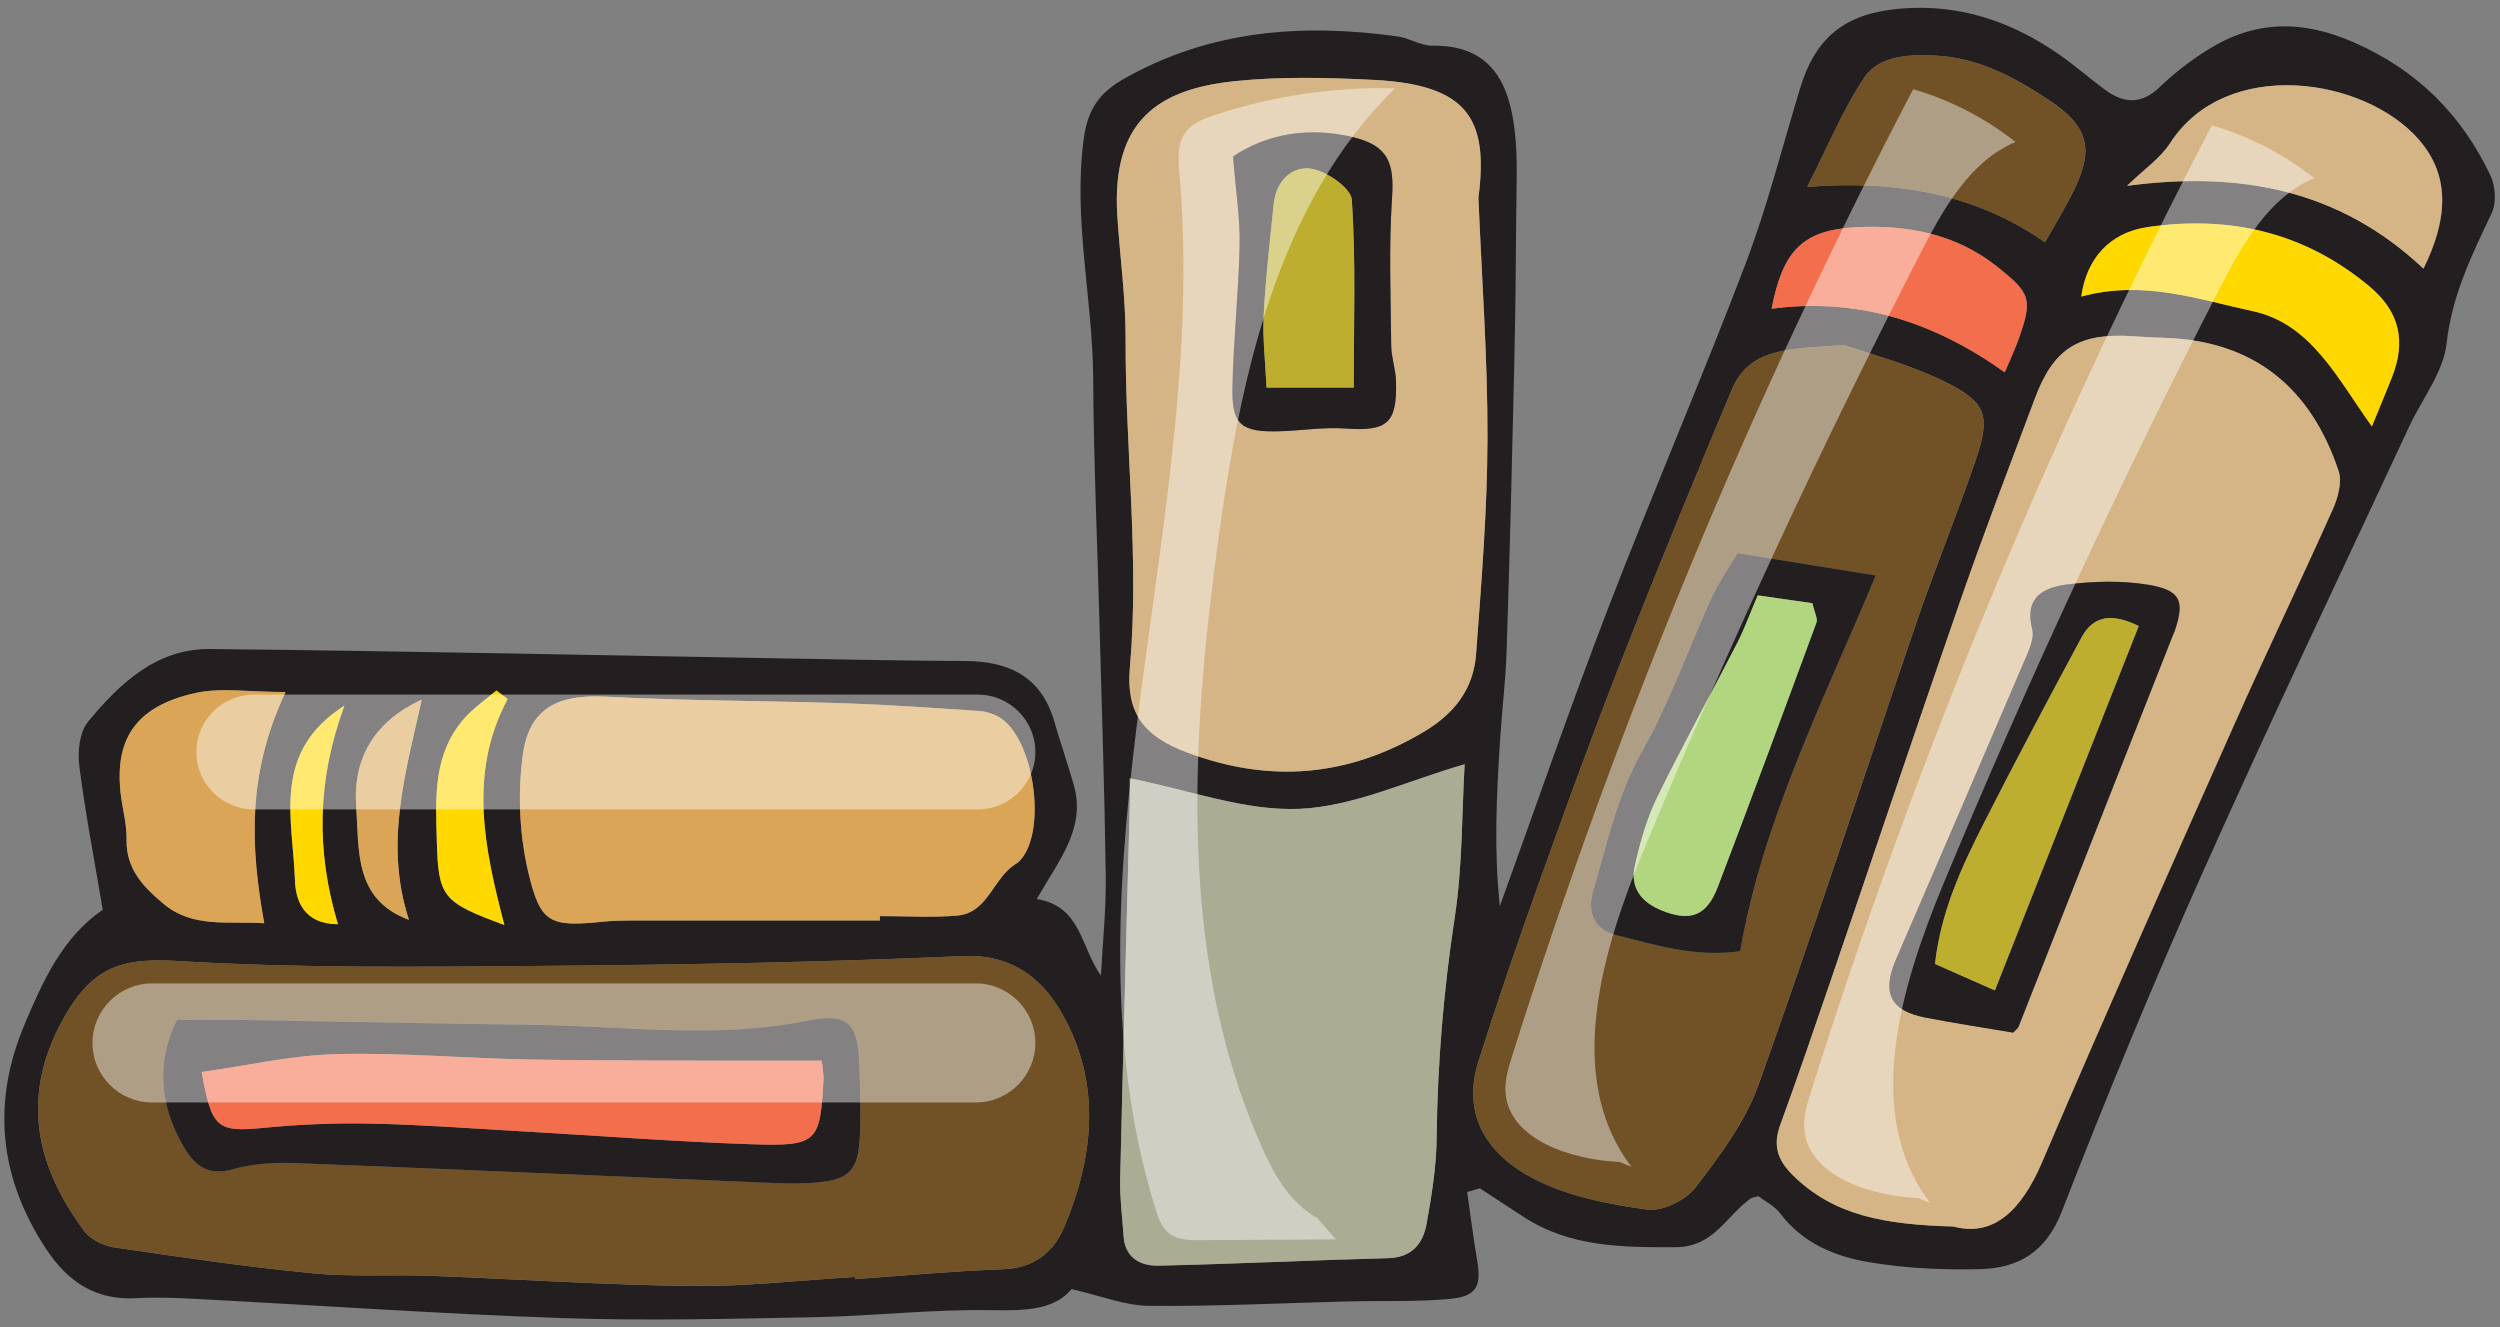 <?xml version="1.0" encoding="UTF-8" standalone="no"?>
<!DOCTYPE svg PUBLIC "-//W3C//DTD SVG 1.1//EN" "http://www.w3.org/Graphics/SVG/1.1/DTD/svg11.dtd">
<svg width="100%" height="100%" viewBox="0 0 307 163" version="1.1" xmlns="http://www.w3.org/2000/svg" xmlns:xlink="http://www.w3.org/1999/xlink" xml:space="preserve" xmlns:serif="http://www.serif.com/" style="fill-rule:evenodd;clip-rule:evenodd;stroke-linejoin:round;stroke-miterlimit:2;">
    <rect x="0" y="0" width="307" height="163" fill="#808080" stroke="none"/>
    <g transform="matrix(1,0,0,1,-1062,-2454)">
        <g>
            <g transform="matrix(4.167,0,0,4.167,1103.5,2503.15)">
                <path d="M0,15.442C-0.651,13.275 -0.616,11.188 0.191,9C-1.976,10.383 -1.322,12.364 -1.267,14.144C-1.249,14.712 -1.028,15.439 0,15.442M2.094,15.313C1.352,13.056 2.009,10.932 2.47,8.822C1.099,9.455 0.438,10.52 0.538,11.962C0.628,13.257 0.468,14.715 2.094,15.313M5,8.806C4.89,8.723 4.779,8.639 4.667,8.555C4.352,8.825 4.002,9.063 3.73,9.37C2.804,10.412 2.875,11.692 2.912,12.966C2.959,14.64 3.062,14.789 4.904,15.465C4.313,13.198 3.834,10.984 5,8.806M49.122,-0.822C49.298,-1.24 49.422,-1.501 49.519,-1.771C49.952,-2.989 49.89,-3.147 48.89,-3.942C47.672,-4.911 46.233,-5.172 44.76,-5.1C43.163,-5.022 42.583,-4.409 42.251,-2.697C44.776,-3.035 47.027,-2.319 49.122,-0.822M51.378,-3.055C53.214,-3.557 54.829,-2.967 56.43,-2.626C58.152,-2.26 58.929,-0.637 59.941,0.771C60.187,0.17 60.363,-0.247 60.529,-0.668C60.946,-1.724 60.778,-2.598 59.86,-3.363C57.941,-4.961 55.738,-5.454 53.331,-5.103C52.217,-4.941 51.528,-4.174 51.378,-3.055M61.462,-3.879C62.137,-5.248 62.303,-6.554 61.33,-7.677C59.732,-9.52 55.646,-10.135 53.999,-7.58C53.711,-7.135 53.234,-6.813 52.726,-6.319C56.027,-6.757 58.969,-6.228 61.462,-3.879M-1.544,8.6C-2.638,8.6 -3.45,8.463 -4.195,8.627C-6.084,9.043 -6.703,10.13 -6.331,12.06C-6.273,12.356 -6.224,12.661 -6.229,12.961C-6.243,13.818 -5.732,14.349 -5.134,14.846C-4.283,15.554 -3.294,15.349 -2.173,15.412C-2.583,13.137 -2.678,10.997 -1.544,8.6M43.3,-6.287C46.021,-6.505 48.328,-6.04 50.307,-4.654C50.604,-5.179 50.858,-5.602 51.085,-6.041C51.775,-7.373 51.629,-8.051 50.405,-8.859C49.387,-9.531 48.309,-10.105 47.052,-10.158C46.287,-10.19 45.421,-10.164 44.973,-9.497C44.344,-8.556 43.911,-7.486 43.3,-6.287M15.97,15.331L15.97,15.202C16.727,15.202 17.487,15.25 18.239,15.189C19.171,15.114 19.307,14.055 19.992,13.654C20.036,13.629 20.074,13.592 20.107,13.555C20.908,12.676 20.506,9.932 19.481,9.339C19.312,9.241 19.106,9.173 18.912,9.16C17.607,9.072 16.3,8.977 14.992,8.933C12.628,8.855 10.261,8.859 7.9,8.736C6.489,8.662 5.633,9.063 5.445,10.464C5.295,11.585 5.349,12.793 5.606,13.894C5.968,15.447 6.251,15.525 7.857,15.363C8.105,15.339 8.357,15.332 8.607,15.332C11.062,15.33 13.516,15.331 15.97,15.331M23.336,11.144C23.336,11.529 23.341,11.729 23.335,11.927C23.24,15.609 23.136,19.29 23.052,22.973C23.04,23.525 23.117,24.079 23.152,24.633C23.194,25.283 23.656,25.517 24.187,25.505C26.442,25.455 28.696,25.344 30.95,25.284C31.645,25.266 31.974,24.861 32.08,24.282C32.232,23.441 32.371,22.584 32.379,21.733C32.402,19.558 32.582,17.408 32.91,15.254C33.145,13.711 33.121,12.129 33.203,10.73C31.51,11.217 29.937,11.976 28.333,12.044C26.726,12.112 25.091,11.49 23.336,11.144M44.387,-1.627C42.806,-1.506 41.607,-1.576 41.074,-0.305C39.963,2.348 38.867,5.009 37.817,7.687C36.953,9.89 36.148,12.116 35.351,14.344C34.742,16.046 34.157,17.758 33.611,19.481C33.09,21.126 33.939,22.278 35.269,22.956C36.27,23.467 37.452,23.695 38.58,23.851C39.03,23.914 39.719,23.575 40.009,23.197C40.728,22.261 41.474,21.265 41.866,20.17C43.48,15.665 44.957,11.109 46.508,6.58C47.06,4.966 47.71,3.386 48.261,1.771C48.708,0.463 48.598,0.066 47.35,-0.548C46.284,-1.072 45.108,-1.372 44.387,-1.627M33.61,-5.963C33.91,-8.28 33.313,-9.299 30.518,-9.44C29.161,-9.508 27.788,-9.542 26.44,-9.403C24.187,-9.171 22.786,-8.25 22.97,-5.417C23.048,-4.207 23.217,-2.999 23.213,-1.79C23.202,1.435 23.622,4.652 23.338,7.884C23.219,9.238 23.765,9.907 25.012,10.376C27.444,11.292 29.752,11.112 32.004,9.771C32.918,9.226 33.465,8.498 33.541,7.481C33.699,5.364 33.873,3.242 33.877,1.122C33.883,-1.24 33.707,-3.601 33.61,-5.963M47.612,24.351C48.802,24.673 49.622,23.858 50.221,22.457C52.067,18.138 53.977,13.846 55.887,9.554C56.831,7.429 57.841,5.333 58.79,3.211C58.941,2.873 59.069,2.413 58.962,2.091C58.144,-0.36 56.474,-1.751 53.827,-1.838C53.524,-1.848 53.221,-1.863 52.918,-1.884C51.316,-1.995 50.567,-1.537 50.016,-0.066C49.273,1.917 48.513,3.895 47.818,5.895C46.51,9.658 45.245,13.437 43.957,17.208C43.483,18.594 43.009,19.98 42.506,21.356C42.287,21.956 42.419,22.385 42.874,22.836C44.085,24.036 45.595,24.295 47.612,24.351M15.233,25.838C15.235,25.859 15.237,25.879 15.238,25.901C16.7,25.798 18.161,25.659 19.624,25.608C20.517,25.577 21.096,25.088 21.395,24.383C22.28,22.298 22.5,20.136 21.35,18.095C20.756,17.041 19.867,16.317 18.408,16.382C14.322,16.564 10.229,16.636 6.138,16.669C2.524,16.699 -1.099,16.745 -4.701,16.528C-6.31,16.431 -7.199,16.647 -8.069,18.183C-9.528,20.757 -8.67,22.873 -7.481,24.479C-7.296,24.729 -6.911,24.92 -6.592,24.966C-4.652,25.254 -2.707,25.537 -0.755,25.729C0.389,25.841 1.551,25.761 2.704,25.803C5.276,25.898 7.847,26.074 10.42,26.103C12.023,26.122 13.629,25.933 15.233,25.838M33.278,23.333C33.375,24.008 33.46,24.685 33.573,25.357C33.7,26.105 33.56,26.407 32.779,26.482C31.792,26.576 30.791,26.532 29.796,26.557C27.832,26.605 25.867,26.707 23.903,26.688C23.193,26.681 22.486,26.392 21.619,26.195C21.123,26.796 20.287,26.835 19.33,26.816C17.571,26.78 15.808,26.987 14.046,27.022C11.565,27.07 9.081,27.133 6.603,27.048C3.026,26.926 -0.545,26.674 -4.119,26.487C-4.726,26.455 -5.336,26.427 -5.942,26.462C-7.139,26.531 -7.962,25.979 -8.596,25.018C-9.98,22.917 -10.215,20.718 -9.233,18.389C-8.683,17.08 -8.092,15.804 -6.931,15.017C-7.177,13.555 -7.444,12.172 -7.622,10.777C-7.675,10.354 -7.618,9.784 -7.369,9.481C-6.439,8.35 -5.346,7.315 -3.767,7.331C1.992,7.391 7.751,7.517 13.512,7.615C15.164,7.644 16.817,7.678 18.469,7.684C19.762,7.688 20.727,8.133 21.112,9.471C21.292,10.099 21.509,10.716 21.687,11.346C22.048,12.624 21.24,13.558 20.594,14.698C21.907,14.915 21.88,16.104 22.485,16.955C22.536,15.971 22.641,14.987 22.627,14.004C22.592,11.489 22.506,8.974 22.439,6.459C22.375,4.089 22.27,1.719 22.256,-0.651C22.242,-3.005 21.658,-5.328 21.979,-7.708C22.097,-8.582 22.445,-9.066 23.163,-9.473C25.701,-10.911 28.42,-11.112 31.232,-10.721C31.579,-10.673 31.914,-10.444 32.253,-10.449C33.978,-10.473 34.516,-9.355 34.681,-7.932C34.772,-7.135 34.729,-6.321 34.724,-5.516C34.714,-4.002 34.699,-2.488 34.664,-0.973C34.601,1.803 34.533,4.58 34.442,7.356C34.413,8.263 34.299,9.166 34.243,10.072C34.145,11.662 34.062,13.253 34.241,14.907C35.303,11.975 36.317,9.026 37.437,6.117C38.741,2.73 40.181,-0.603 41.472,-3.994C42.116,-5.687 42.561,-7.454 43.088,-9.19C43.552,-10.721 44.439,-11.403 46.032,-11.54C47.786,-11.691 49.326,-11.163 50.739,-10.178C51.194,-9.86 51.613,-9.492 52.06,-9.161C52.614,-8.749 53.134,-8.698 53.685,-9.227C54.119,-9.645 54.609,-10.021 55.122,-10.34C56.509,-11.205 57.903,-11.211 59.423,-10.54C61.283,-9.72 62.586,-8.412 63.435,-6.62C63.583,-6.306 63.613,-5.81 63.468,-5.507C62.88,-4.277 62.3,-3.09 62.142,-1.678C62.048,-0.83 61.42,-0.043 61.039,0.774C59.016,5.125 56.945,9.454 54.989,13.834C53.508,17.152 52.119,20.515 50.804,23.901C50.339,25.099 49.531,25.574 48.409,25.605C47.309,25.635 46.19,25.583 45.108,25.399C44.114,25.23 43.165,24.841 42.507,23.969C42.335,23.74 42.047,23.599 41.857,23.454C41.721,23.496 41.668,23.5 41.629,23.527C40.917,24.029 40.555,24.954 39.424,24.959C37.834,24.965 36.289,24.96 34.905,24.043C34.488,23.768 34.07,23.497 33.653,23.224C33.527,23.26 33.403,23.297 33.278,23.333" style="fill:rgb(35,31,32);fill-rule:nonzero;"/>
            </g>
            <g transform="matrix(4.167,0,0,4.167,1083.74,2603.88)">
                <path d="M0,-5.914C-0.604,-4.681 -0.518,-3.443 0.168,-2.227C0.49,-1.659 0.874,-1.298 1.634,-1.508C2.208,-1.668 2.835,-1.718 3.434,-1.695C7.914,-1.525 12.394,-1.322 16.874,-1.136C17.53,-1.109 18.191,-1.065 18.842,-1.12C19.814,-1.202 20.073,-1.482 20.123,-2.45C20.16,-3.155 20.132,-3.864 20.111,-4.57C20.074,-5.825 19.79,-6.138 18.543,-5.886C15.881,-5.348 13.223,-5.734 10.563,-5.768C7.688,-5.805 4.813,-5.866 1.938,-5.913C1.353,-5.922 0.766,-5.914 0,-5.914M19.976,1.663C18.371,1.758 16.765,1.945 15.163,1.927C12.59,1.898 10.019,1.722 7.446,1.628C6.293,1.585 5.132,1.665 3.988,1.552C2.035,1.361 0.091,1.078 -1.85,0.791C-2.168,0.744 -2.554,0.552 -2.738,0.302C-3.927,-1.303 -4.786,-3.418 -3.326,-5.993C-2.456,-7.53 -1.567,-7.745 0.042,-7.648C3.644,-7.43 7.266,-7.477 10.88,-7.506C14.971,-7.54 19.064,-7.612 23.151,-7.794C24.61,-7.859 25.498,-7.134 26.092,-6.081C27.242,-4.04 27.023,-1.877 26.138,0.207C25.839,0.911 25.26,1.401 24.367,1.433C22.903,1.484 21.443,1.622 19.981,1.724C19.979,1.704 19.978,1.682 19.976,1.663" style="fill:rgb(113,82,39);fill-rule:nonzero;"/>
            </g>
            <g transform="matrix(4.167,0,0,4.167,1309.22,2519.98)">
                <path d="M0,14.595C0.09,14.499 0.139,14.468 0.157,14.425C1.673,10.584 3.187,6.74 4.702,2.898C4.721,2.851 4.745,2.807 4.761,2.759C5.062,1.872 4.938,1.553 3.967,1.395C3.191,1.269 2.369,1.291 1.585,1.39C0.915,1.474 0.316,1.754 0.56,2.698C0.636,2.987 0.444,3.371 0.311,3.685C-0.935,6.604 -2.193,9.517 -3.451,12.432C-3.877,13.418 -3.629,13.946 -2.596,14.15C-1.761,14.314 -0.92,14.439 0,14.595M-1.759,20.311C-3.777,20.254 -5.286,19.996 -6.497,18.796C-6.953,18.345 -7.085,17.915 -6.865,17.315C-6.363,15.939 -5.888,14.553 -5.415,13.168C-4.126,9.397 -2.862,5.618 -1.554,1.854C-0.859,-0.146 -0.099,-2.124 0.644,-4.106C1.196,-5.578 1.944,-6.036 3.547,-5.924C3.849,-5.904 4.152,-5.888 4.456,-5.879C7.103,-5.791 8.773,-4.401 9.59,-1.949C9.697,-1.627 9.57,-1.167 9.418,-0.829C8.47,1.293 7.46,3.389 6.515,5.513C4.606,9.805 2.696,14.097 0.849,18.417C0.25,19.817 -0.57,20.631 -1.759,20.311" style="fill:rgb(213,181,133);fill-rule:nonzero;"/>
            </g>
            <g transform="matrix(4.167,0,0,4.167,1213.42,2540.37)">
                <path d="M0,-16.118C0.085,-15.045 0.211,-14.273 0.194,-13.505C0.163,-12.096 0.007,-10.69 -0.018,-9.281C-0.037,-8.207 0.248,-7.989 1.364,-8.02C2.009,-8.037 2.657,-8.147 3.296,-8.102C4.545,-8.014 4.838,-8.243 4.802,-9.502C4.792,-9.851 4.665,-10.197 4.661,-10.545C4.647,-12.001 4.588,-13.461 4.686,-14.909C4.753,-15.917 4.576,-16.428 3.567,-16.679C2.24,-17.009 0.988,-16.785 0,-16.118M7.23,-14.897C7.327,-12.535 7.503,-10.174 7.497,-7.813C7.492,-5.692 7.319,-3.57 7.161,-1.453C7.086,-0.436 6.539,0.292 5.625,0.836C3.373,2.178 1.065,2.358 -1.368,1.442C-2.614,0.973 -3.161,0.304 -3.041,-1.05C-2.757,-4.282 -3.178,-7.499 -3.167,-10.724C-3.162,-11.933 -3.332,-13.142 -3.41,-14.351C-3.594,-17.184 -2.192,-18.105 0.061,-18.337C1.408,-18.476 2.782,-18.442 4.138,-18.373C6.933,-18.233 7.53,-17.214 7.23,-14.897" style="fill:rgb(213,181,133);fill-rule:nonzero;"/>
            </g>
            <g transform="matrix(4.167,0,0,4.167,1275.36,2577.23)">
                <path d="M0,-13.271C-0.273,-12.803 -0.563,-12.394 -0.768,-11.945C-1.454,-10.441 -1.999,-8.86 -2.811,-7.428C-3.551,-6.122 -3.839,-4.706 -4.252,-3.313C-4.438,-2.689 -4.222,-2.176 -3.57,-2.014C-2.417,-1.726 -1.265,-1.354 0.079,-1.541C0.746,-5.392 2.5,-8.842 4.076,-12.614C2.613,-12.85 1.402,-13.045 0,-13.271M3.141,-19.406C3.863,-19.151 5.038,-18.851 6.104,-18.327C7.352,-17.713 7.462,-17.316 7.016,-16.008C6.464,-14.393 5.814,-12.813 5.262,-11.199C3.711,-6.67 2.235,-2.114 0.62,2.392C0.229,3.486 -0.518,4.482 -1.237,5.419C-1.527,5.797 -2.216,6.135 -2.665,6.073C-3.793,5.916 -4.975,5.689 -5.977,5.178C-7.307,4.499 -8.155,3.347 -7.634,1.703C-7.089,-0.02 -6.503,-1.732 -5.894,-3.434C-5.097,-5.662 -4.293,-7.889 -3.428,-10.092C-2.379,-12.77 -1.283,-15.43 -0.171,-18.083C0.362,-19.355 1.56,-19.285 3.141,-19.406" style="fill:rgb(113,82,39);fill-rule:nonzero;"/>
            </g>
            <g transform="matrix(4.167,0,0,4.167,1200.74,2607.74)">
                <path d="M0,-13.959C1.755,-13.614 3.39,-12.991 4.997,-13.059C6.601,-13.127 8.174,-13.886 9.867,-14.373C9.785,-12.974 9.809,-11.391 9.574,-9.849C9.246,-7.695 9.066,-5.545 9.043,-3.37C9.034,-2.518 8.896,-1.662 8.744,-0.821C8.637,-0.242 8.309,0.163 7.614,0.181C5.36,0.241 3.107,0.352 0.851,0.403C0.32,0.414 -0.142,0.18 -0.184,-0.47C-0.219,-1.023 -0.297,-1.578 -0.284,-2.13C-0.2,-5.813 -0.097,-9.494 -0.001,-13.175C0.005,-13.374 0,-13.573 0,-13.959" style="fill:rgb(170,172,148);fill-rule:nonzero;"/>
            </g>
            <g transform="matrix(4.167,0,0,4.167,1170.05,2540.05)">
                <path d="M0,6.475C-2.455,6.475 -4.908,6.474 -7.363,6.476C-7.613,6.476 -7.865,6.483 -8.114,6.507C-9.72,6.669 -10.002,6.591 -10.365,5.037C-10.622,3.937 -10.675,2.729 -10.525,1.608C-10.338,0.207 -9.482,-0.194 -8.07,-0.12C-5.71,0.003 -3.342,-0.001 -0.979,0.077C0.329,0.121 1.637,0.216 2.942,0.304C3.136,0.317 3.342,0.385 3.511,0.482C4.536,1.076 4.938,3.82 4.137,4.699C4.103,4.736 4.065,4.772 4.022,4.798C3.337,5.199 3.2,6.258 2.269,6.333C1.517,6.394 0.756,6.346 0,6.346L0,6.475Z" style="fill:rgb(218,165,86);fill-rule:nonzero;"/>
            </g>
            <g transform="matrix(4.167,0,0,4.167,1283.92,2467.49)">
                <path d="M0,2.271C0.611,1.073 1.044,0.002 1.673,-0.938C2.121,-1.607 2.987,-1.633 3.752,-1.6C5.008,-1.547 6.088,-0.973 7.105,-0.301C8.329,0.508 8.474,1.184 7.785,2.517C7.558,2.956 7.303,3.379 7.007,3.904C5.028,2.518 2.721,2.053 0,2.271" style="fill:rgb(113,82,39);fill-rule:nonzero;"/>
            </g>
            <g transform="matrix(4.167,0,0,4.167,1097.07,2567.38)">
                <path d="M0,-6.815C-1.133,-4.418 -1.04,-2.278 -0.629,-0.003C-1.749,-0.066 -2.739,0.138 -3.59,-0.569C-4.187,-1.066 -4.699,-1.598 -4.685,-2.454C-4.68,-2.754 -4.729,-3.059 -4.786,-3.355C-5.159,-5.286 -4.539,-6.372 -2.65,-6.788C-1.905,-6.953 -1.094,-6.815 0,-6.815" style="fill:rgb(218,165,86);fill-rule:nonzero;"/>
            </g>
            <g transform="matrix(1.851,-3.733,-3.733,-1.851,1362.13,2465.01)">
                <path d="M-4.996,-1.798C-4,1.48 -4.833,4.35 -6.691,7.113C-6.024,6.877 -5.523,6.592 -4.996,6.533C-1.975,6.192 -0.71,2.258 -1.652,0.008C-2.225,-1.363 -3.47,-1.794 -4.996,-1.798" style="fill:rgb(213,181,133);fill-rule:nonzero;"/>
            </g>
            <g transform="matrix(4.167,0,0,4.167,1317.58,2496.37)">
                <path d="M0,-1.428C0.151,-2.546 0.84,-3.313 1.954,-3.476C4.36,-3.826 6.563,-3.333 8.482,-1.735C9.4,-0.971 9.569,-0.097 9.151,0.959C8.985,1.381 8.809,1.797 8.564,2.398C7.551,0.991 6.774,-0.632 5.052,-0.999C3.451,-1.34 1.836,-1.929 0,-1.428" style="fill:rgb(255,216,0);fill-rule:nonzero;"/>
            </g>
            <g transform="matrix(4.167,0,0,4.167,1308.18,2481.6)">
                <path d="M0,4.35C-2.096,2.853 -4.346,2.138 -6.871,2.476C-6.539,0.763 -5.959,0.15 -4.361,0.072C-2.889,0 -1.45,0.261 -0.232,1.23C0.768,2.025 0.83,2.183 0.397,3.401C0.3,3.671 0.176,3.932 0,4.35" style="fill:rgb(243,110,76);fill-rule:nonzero;"/>
            </g>
            <g transform="matrix(4.167,0,0,4.167,1124.34,2566.54)">
                <path d="M0,-6.408C-1.166,-4.23 -0.688,-2.017 -0.097,0.251C-1.938,-0.425 -2.04,-0.574 -2.088,-2.248C-2.125,-3.522 -2.196,-4.802 -1.27,-5.844C-0.998,-6.151 -0.647,-6.389 -0.332,-6.659C-0.221,-6.576 -0.11,-6.492 0,-6.408" style="fill:rgb(255,216,0);fill-rule:nonzero;"/>
            </g>
            <g transform="matrix(4.167,0,0,4.167,1112.22,2539.91)">
                <path d="M0,6.49C-1.626,5.891 -1.466,4.435 -1.555,3.139C-1.655,1.697 -0.995,0.632 0.377,0C-0.084,2.109 -0.742,4.233 0,6.49" style="fill:rgb(218,165,86);fill-rule:nonzero;"/>
            </g>
            <g transform="matrix(4.167,0,0,4.167,1103.5,2540.65)">
                <path d="M0,6.442C-1.028,6.439 -1.249,5.712 -1.267,5.144C-1.322,3.364 -1.976,1.383 0.191,0C-0.616,2.188 -0.651,4.275 0,6.442" style="fill:rgb(255,216,0);fill-rule:nonzero;"/>
            </g>
            <g transform="matrix(4.167,0,0,4.167,1162.92,2593.5)">
                <path d="M0,-2.218C-0.731,-2.218 -1.381,-2.216 -2.03,-2.218C-4.206,-2.226 -6.382,-2.213 -8.557,-2.251C-10.471,-2.284 -12.388,-2.46 -14.299,-2.412C-15.628,-2.378 -16.95,-2.071 -18.276,-1.885C-17.982,-0.21 -17.812,-0.107 -16.435,-0.241C-15.382,-0.343 -14.318,-0.387 -13.26,-0.364C-11.752,-0.332 -10.246,-0.217 -8.739,-0.131C-6.522,-0.005 -4.308,0.169 -2.09,0.243C-0.118,0.308 -0.049,0.2 0.051,-1.69C0.055,-1.787 0.033,-1.887 0,-2.218M-19.004,-3.422C-18.239,-3.422 -17.652,-3.43 -17.066,-3.421C-14.191,-3.373 -11.316,-3.313 -8.441,-3.275C-5.781,-3.242 -3.123,-2.856 -0.461,-3.394C0.785,-3.645 1.07,-3.332 1.107,-2.078C1.127,-1.372 1.155,-0.663 1.119,0.042C1.069,1.01 0.81,1.291 -0.162,1.372C-0.814,1.427 -1.474,1.383 -2.131,1.356C-6.61,1.17 -11.09,0.967 -15.57,0.797C-16.169,0.775 -16.796,0.824 -17.37,0.984C-18.13,1.194 -18.515,0.833 -18.836,0.265C-19.523,-0.95 -19.608,-2.189 -19.004,-3.422" style="fill:rgb(35,31,32);fill-rule:nonzero;"/>
            </g>
            <g transform="matrix(4.167,0,0,4.167,1306.97,2530.46)">
                <path d="M0,10.838C1.469,7.117 2.85,3.618 4.239,0.1C3.459,-0.283 2.905,-0.217 2.553,0.438C1.576,2.255 0.606,4.077 -0.328,5.917C-0.983,7.208 -1.594,8.526 -1.764,10.059C-1.21,10.304 -0.716,10.522 0,10.838M0.539,12.082C-0.381,11.926 -1.223,11.801 -2.057,11.637C-3.09,11.434 -3.338,10.905 -2.912,9.918C-1.654,7.005 -0.396,4.091 0.85,1.172C0.984,0.859 1.175,0.475 1.099,0.185C0.855,-0.759 1.454,-1.038 2.125,-1.123C2.908,-1.222 3.73,-1.244 4.506,-1.118C5.477,-0.961 5.601,-0.642 5.3,0.246C5.284,0.294 5.26,0.338 5.241,0.385C3.726,4.228 2.212,8.071 0.696,11.912C0.678,11.956 0.629,11.986 0.539,12.082" style="fill:rgb(35,31,32);fill-rule:nonzero;"/>
            </g>
            <g transform="matrix(4.167,0,0,4.167,1228.24,2474.99)">
                <path d="M0,6.388C0,4.451 0.065,2.647 -0.056,0.854C-0.079,0.506 -0.796,0.01 -1.25,-0.063C-1.809,-0.154 -2.285,0.292 -2.355,0.947C-2.47,2.051 -2.597,3.156 -2.655,4.264C-2.689,4.946 -2.604,5.635 -2.57,6.388L0,6.388ZM-3.557,-0.425C-2.569,-1.091 -1.318,-1.316 0.01,-0.986C1.018,-0.735 1.196,-0.224 1.129,0.784C1.031,2.233 1.09,3.692 1.104,5.148C1.107,5.496 1.235,5.842 1.245,6.191C1.281,7.45 0.988,7.68 -0.261,7.591C-0.899,7.546 -1.548,7.656 -2.192,7.673C-3.309,7.704 -3.593,7.487 -3.575,6.412C-3.55,5.004 -3.393,3.597 -3.363,2.189C-3.346,1.42 -3.472,0.648 -3.557,-0.425" style="fill:rgb(35,31,32);fill-rule:nonzero;"/>
            </g>
            <g transform="matrix(4.167,0,0,4.167,1277.85,2566.4)">
                <path d="M0,-9.427C-0.251,-8.838 -0.403,-8.415 -0.606,-8.02C-1.392,-6.493 -2.225,-4.99 -2.977,-3.446C-3.281,-2.822 -3.471,-2.128 -3.624,-1.446C-3.763,-0.82 -3.435,-0.389 -2.841,-0.147C-1.993,0.198 -1.508,0.032 -1.176,-0.839C-0.188,-3.428 0.773,-6.026 1.73,-8.626C1.773,-8.742 1.675,-8.911 1.612,-9.196C1.11,-9.268 0.58,-9.344 0,-9.427M-0.597,-10.672C0.805,-10.446 2.016,-10.251 3.478,-10.015C1.903,-6.243 0.149,-2.793 -0.518,1.059C-1.862,1.245 -3.014,0.873 -4.167,0.585C-4.819,0.423 -5.036,-0.09 -4.85,-0.714C-4.437,-2.107 -4.148,-3.522 -3.408,-4.83C-2.596,-6.261 -2.051,-7.842 -1.365,-9.346C-1.16,-9.795 -0.87,-10.204 -0.597,-10.672" style="fill:rgb(35,31,32);fill-rule:nonzero;"/>
            </g>
            <g transform="matrix(4.167,0,0,4.167,1162.92,2593.77)">
                <path d="M0,-2.284C0.033,-1.953 0.055,-1.853 0.051,-1.756C-0.049,0.134 -0.118,0.242 -2.09,0.177C-4.308,0.103 -6.522,-0.071 -8.739,-0.197C-10.246,-0.283 -11.752,-0.398 -13.26,-0.43C-14.318,-0.453 -15.382,-0.409 -16.435,-0.307C-17.812,-0.173 -17.982,-0.276 -18.276,-1.951C-16.95,-2.137 -15.628,-2.444 -14.299,-2.478C-12.388,-2.526 -10.471,-2.35 -8.557,-2.317C-6.382,-2.279 -4.206,-2.292 -2.03,-2.284C-1.381,-2.282 -0.731,-2.284 0,-2.284" style="fill:rgb(243,110,76);fill-rule:nonzero;"/>
            </g>
            <g transform="matrix(4.167,0,0,4.167,1306.97,2529.28)">
                <path d="M0,11.121C-0.716,10.805 -1.21,10.587 -1.764,10.342C-1.594,8.809 -0.983,7.491 -0.328,6.2C0.606,4.36 1.576,2.538 2.553,0.721C2.905,0.066 3.459,0 4.239,0.383C2.85,3.901 1.469,7.4 0,11.121" style="fill:rgb(189,174,47);fill-rule:nonzero;"/>
            </g>
            <g transform="matrix(4.167,0,0,4.167,1228.24,2474.34)">
                <path d="M0,6.542L-2.57,6.542C-2.604,5.789 -2.689,5.1 -2.655,4.418C-2.597,3.31 -2.47,2.205 -2.355,1.101C-2.285,0.446 -1.809,0 -1.25,0.091C-0.796,0.164 -0.079,0.66 -0.056,1.008C0.065,2.801 0,4.605 0,6.542" style="fill:rgb(189,174,47);fill-rule:nonzero;"/>
            </g>
            <g transform="matrix(4.167,0,0,4.167,1277.85,2567.22)">
                <path d="M0,-9.625C0.58,-9.542 1.11,-9.466 1.612,-9.394C1.675,-9.109 1.773,-8.94 1.73,-8.824C0.773,-6.224 -0.188,-3.626 -1.176,-1.037C-1.508,-0.166 -1.993,0 -2.841,-0.345C-3.435,-0.587 -3.763,-1.018 -3.624,-1.644C-3.471,-2.326 -3.281,-3.02 -2.977,-3.644C-2.225,-5.188 -1.392,-6.691 -0.606,-8.218C-0.403,-8.613 -0.251,-9.036 0,-9.625" style="fill:rgb(178,214,128);fill-rule:nonzero;"/>
            </g>
            <g transform="matrix(4.167,0,0,4.167,0,0)">
                <g opacity="0.44">
                    <g transform="matrix(1,0,0,1,293.667,592.136)">
                        <path d="M0,32.662C-0.801,32.224 -1.274,31.37 -1.643,30.535C-4.089,25 -3.722,18.659 -2.902,12.663C-2.246,7.86 -1.163,2.767 2.305,-0.621C0.503,-0.665 -1.304,-0.397 -3.015,0.168C-3.337,0.275 -3.676,0.406 -3.876,0.682C-4.124,1.024 -4.087,1.486 -4.05,1.908C-3.152,12.107 -7.784,22.634 -4.752,32.413C-4.671,32.675 -4.574,32.95 -4.359,33.12C-4.107,33.321 -3.757,33.327 -3.435,33.324C-2.104,33.312 -0.77,33.312 0.561,33.3L0,32.662Z" style="fill:white;fill-rule:nonzero;"/>
                    </g>
                </g>
            </g>
            <g transform="matrix(4.167,0,0,4.167,0,0)">
                <g opacity="0.44">
                    <g transform="matrix(1,0,0,1,302.938,591.541)">
                        <path d="M0,31.758C-1.997,29.138 -0.873,25.396 0.39,22.355C2.865,16.397 5.582,10.541 8.533,4.805C9.2,3.51 9.976,2.127 11.316,1.555C10.424,0.85 9.394,0.319 8.302,0C3.533,9.13 -0.429,18.682 -3.521,28.507C-3.628,28.849 -3.736,29.203 -3.711,29.561C-3.614,30.967 -1.757,31.551 -0.35,31.615L0,31.758Z" style="fill:white;fill-rule:nonzero;"/>
                    </g>
                </g>
            </g>
            <g transform="matrix(4.167,0,0,4.167,0,0)">
                <g opacity="0.44">
                    <g transform="matrix(1,0,0,1,311.741,592.606)">
                        <path d="M0,31.758C-1.997,29.139 -0.873,25.396 0.39,22.355C2.865,16.397 5.582,10.541 8.534,4.805C9.2,3.51 9.976,2.128 11.316,1.555C10.424,0.85 9.394,0.319 8.302,0C3.533,9.13 -0.428,18.682 -3.52,28.507C-3.628,28.849 -3.736,29.203 -3.711,29.561C-3.613,30.967 -1.757,31.551 -0.35,31.615L0,31.758Z" style="fill:white;fill-rule:nonzero;"/>
                    </g>
                </g>
            </g>
            <g transform="matrix(4.167,0,0,4.167,0,0)">
                <g opacity="0.44">
                    <g transform="matrix(1,0,0,1,283.68,609.383)">
                        <path d="M0,3.383L-21.343,3.383C-22.273,3.383 -23.035,2.622 -23.035,1.691C-23.035,0.761 -22.273,0 -21.343,0L0,0C0.93,0 1.692,0.761 1.692,1.691C1.692,2.622 0.93,3.383 0,3.383" style="fill:white;fill-rule:nonzero;"/>
                    </g>
                </g>
            </g>
            <g transform="matrix(4.167,0,0,4.167,0,0)">
                <g opacity="0.44">
                    <g transform="matrix(1,0,0,1,283.618,617.894)">
                        <path d="M0,3.508L-24.28,3.508C-25.245,3.508 -26.034,2.719 -26.034,1.754C-26.034,0.79 -25.245,0 -24.28,0L0,0C0.964,0 1.754,0.79 1.754,1.754C1.754,2.719 0.964,3.508 0,3.508" style="fill:white;fill-rule:nonzero;"/>
                    </g>
                </g>
            </g>
        </g>
    </g>
</svg>
